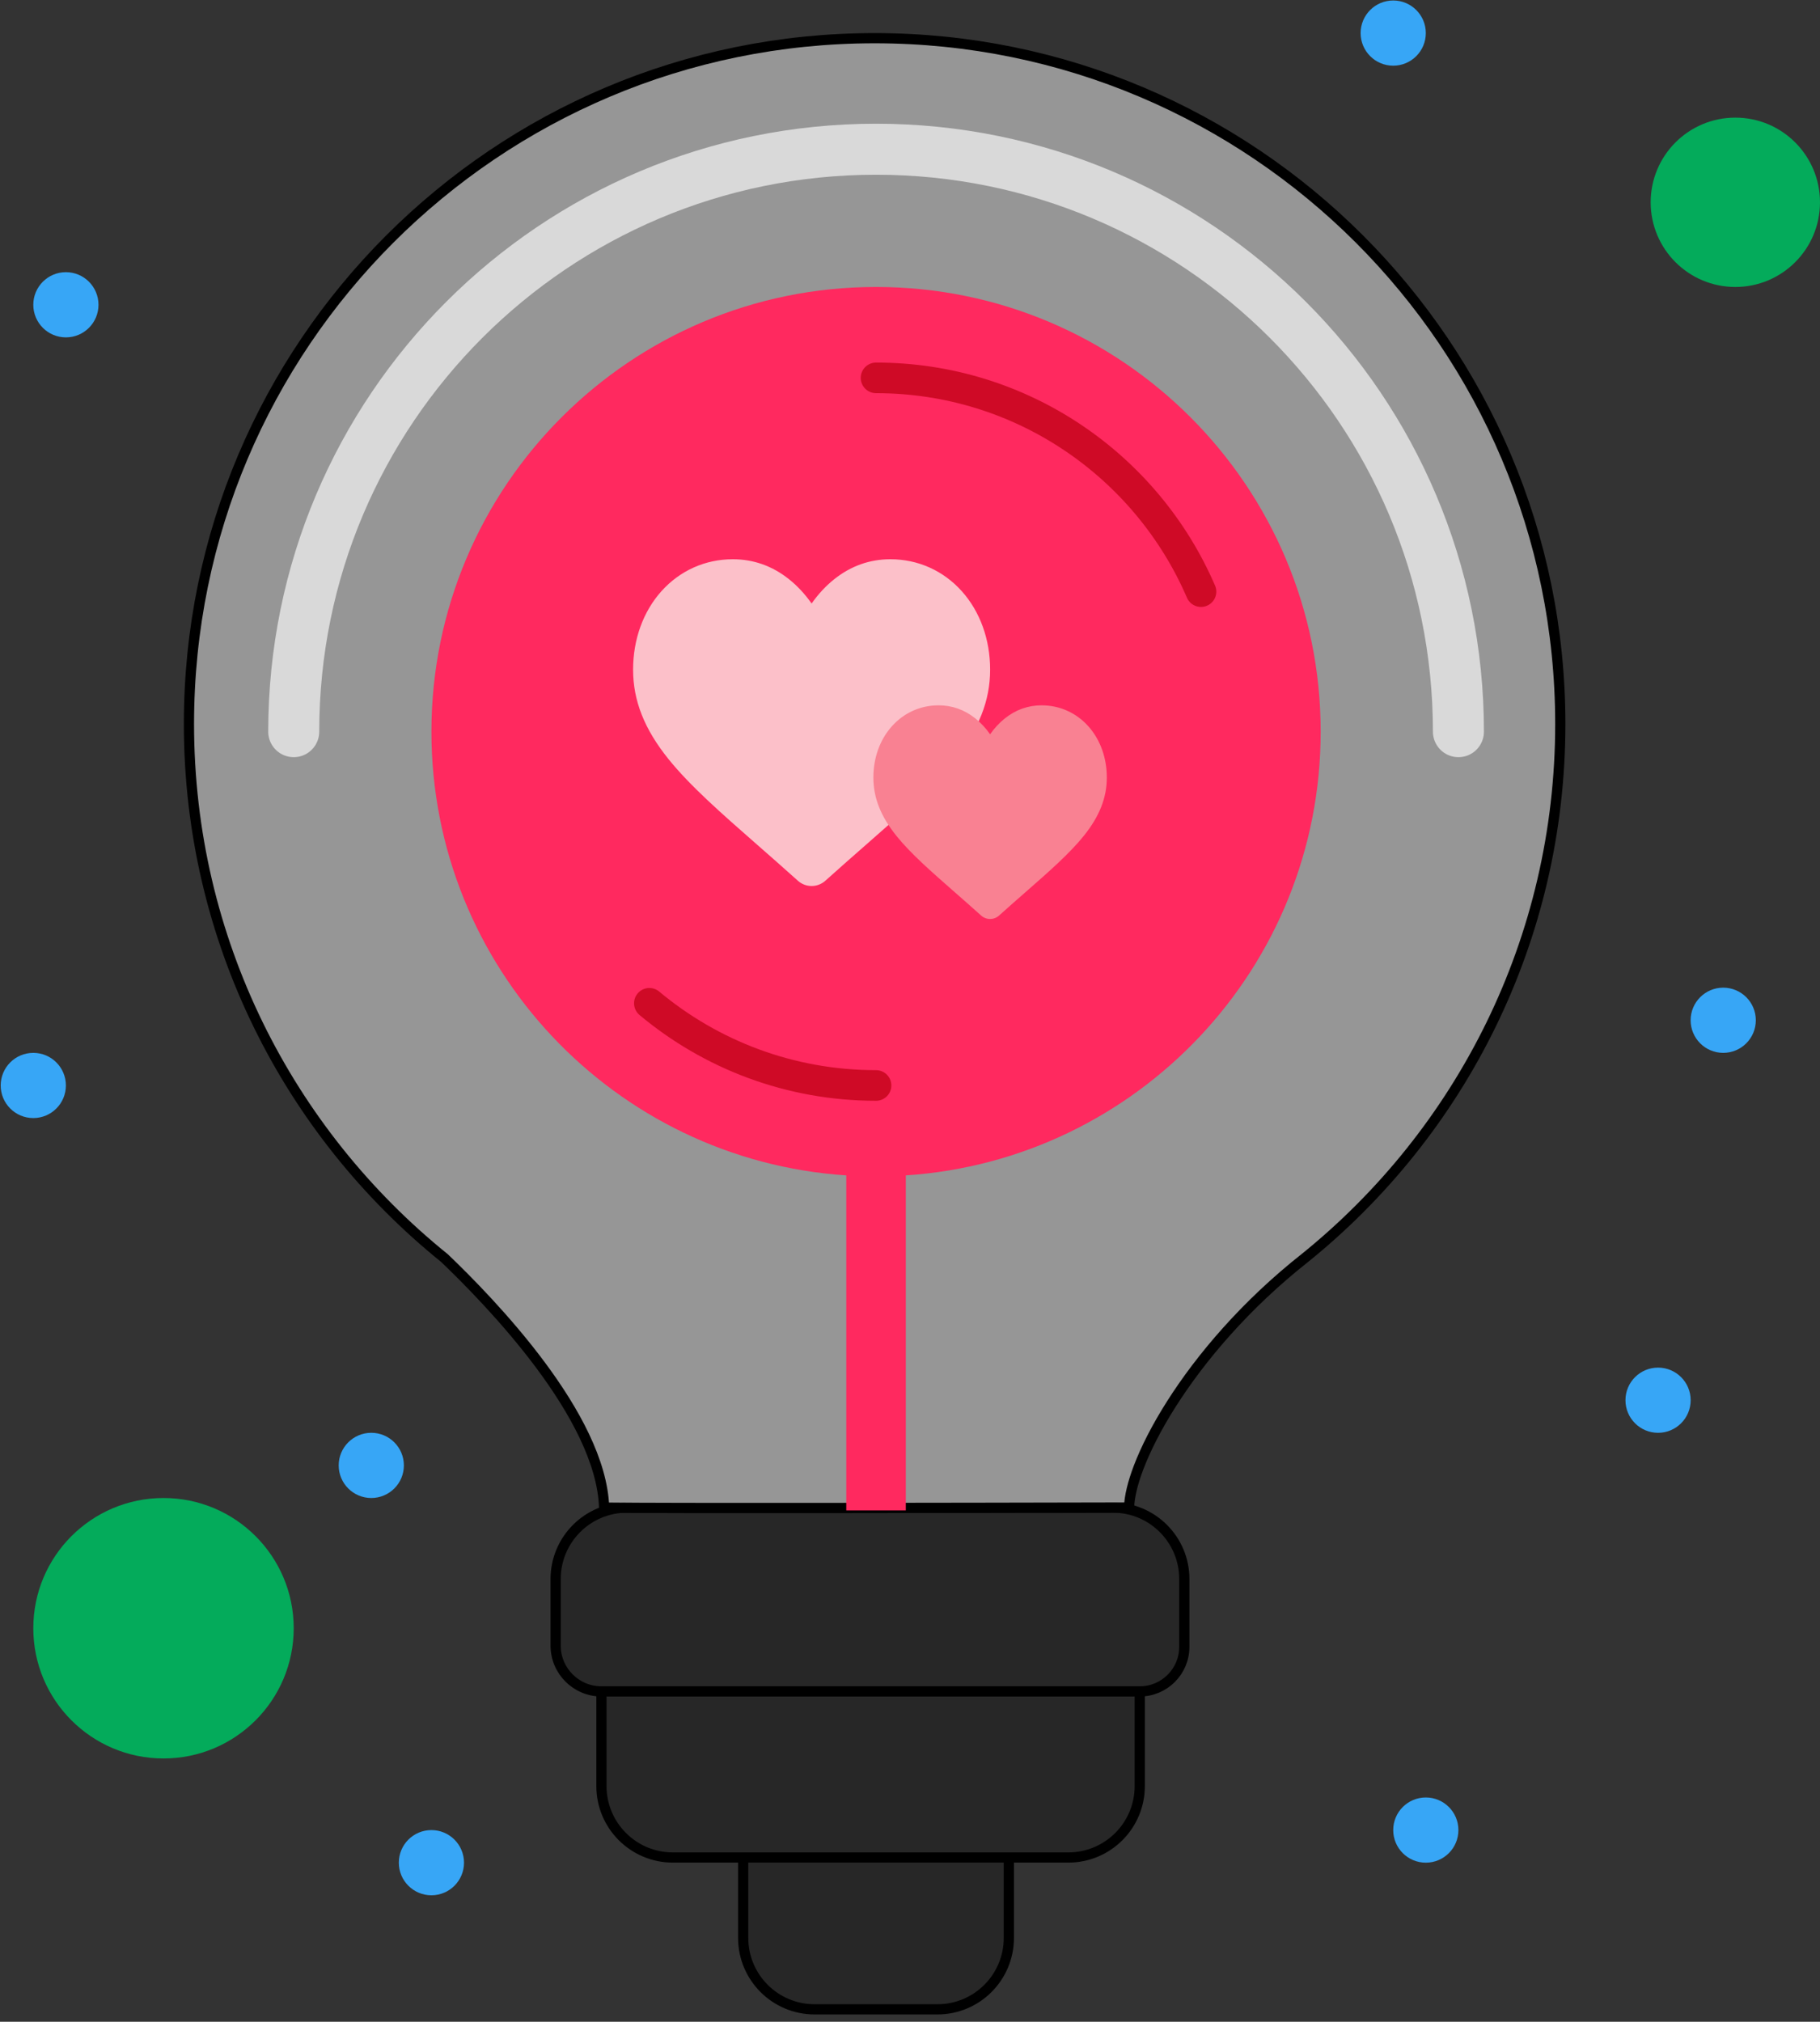 <svg width="244" height="271" viewBox="0 0 244 271" fill="none" xmlns="http://www.w3.org/2000/svg">
<rect x="0" y="0" width="244" height="271" fill="#333333" stroke="none"/>
<path d="M84.065 202.082H149.203C154.49 202.082 158.776 206.368 158.776 211.655V220.746C158.776 224.046 156.101 226.722 152.801 226.722V239.413C152.801 244.7 148.514 248.986 143.227 248.986H135.252V259.765C135.252 265.052 130.966 269.338 125.679 269.338H109.208C103.921 269.338 99.635 265.052 99.635 259.765V248.986H90.206C84.918 248.986 80.632 244.7 80.632 239.413V226.722C77.241 226.722 74.492 223.972 74.492 220.581V211.655C74.492 206.368 78.778 202.082 84.065 202.082Z" fill="#272727"/>
<path d="M80.632 226.722V226.722C77.241 226.722 74.492 223.972 74.492 220.581V211.655C74.492 206.368 78.778 202.082 84.065 202.082H149.203C154.49 202.082 158.776 206.368 158.776 211.655V220.746C158.776 224.046 156.101 226.722 152.801 226.722V226.722M80.632 226.722V239.413C80.632 244.7 84.918 248.986 90.206 248.986H99.635M80.632 226.722H152.801M152.801 226.722V239.413C152.801 244.7 148.514 248.986 143.227 248.986H135.252M99.635 248.986V259.765C99.635 265.052 103.921 269.338 109.208 269.338H125.679C130.966 269.338 135.252 265.052 135.252 259.765V248.986M99.635 248.986H135.252" stroke="black" stroke-width="1.368"/>
<path d="M59.601 168.65L59.58 168.63L59.557 168.612C38.681 151.759 25.331 125.962 25.331 97.045C25.331 46.276 66.487 5.119 117.257 5.119C168.026 5.119 209.182 46.276 209.182 97.045C209.182 125.961 195.833 151.757 174.958 168.61C166.986 174.897 160.989 181.98 157.041 188.197C155.066 191.305 153.598 194.206 152.651 196.692C151.855 198.782 151.408 200.628 151.37 202.075C127.906 202.129 89.208 202.202 80.995 202.085C80.79 195.898 76.948 189.025 72.521 183.06C67.905 176.841 62.542 171.465 59.601 168.65Z" fill="#FAFAFA" fill-opacity="0.5" stroke="black" stroke-width="1.368"/>
<path fill-rule="evenodd" clip-rule="evenodd" d="M121.439 157.554C152.5 155.501 177.058 129.656 177.058 98.076C177.058 65.154 150.37 38.466 117.449 38.466C84.528 38.466 57.84 65.154 57.84 98.076C57.84 129.656 82.397 155.5 113.457 157.553V202.463H121.439V157.554Z" fill="#FF295F"/>
<g clip-path="url(#clip0)">
<path d="M128.945 79.248C126.467 76.484 123.067 74.962 119.371 74.962C116.608 74.962 114.077 75.86 111.85 77.632C110.726 78.526 109.707 79.62 108.809 80.897C107.911 79.621 106.893 78.526 105.768 77.632C103.541 75.86 101.01 74.962 98.247 74.962C94.551 74.962 91.151 76.484 88.673 79.248C86.225 81.98 84.876 85.712 84.876 89.758C84.876 93.921 86.385 97.733 89.623 101.753C92.521 105.349 96.685 108.999 101.507 113.226C103.154 114.669 105.021 116.306 106.959 118.049C107.471 118.51 108.128 118.764 108.809 118.764C109.49 118.764 110.147 118.51 110.659 118.049C112.597 116.306 114.464 114.669 116.112 113.225C120.933 108.999 125.098 105.349 127.995 101.753C131.234 97.733 132.742 93.921 132.742 89.757C132.742 85.712 131.393 81.98 128.945 79.248Z" fill="#FCC0C9"/>
</g>
<g clip-path="url(#clip1)">
<path d="M145.904 97.347C144.284 95.539 142.061 94.544 139.644 94.544C137.838 94.544 136.183 95.131 134.727 96.29C133.992 96.875 133.326 97.59 132.739 98.425C132.152 97.59 131.486 96.875 130.75 96.29C129.294 95.131 127.64 94.544 125.833 94.544C123.416 94.544 121.193 95.539 119.573 97.347C117.972 99.133 117.09 101.573 117.09 104.218C117.09 106.941 118.077 109.433 120.194 112.061C122.089 114.412 124.812 116.799 127.965 119.563C129.041 120.507 130.262 121.576 131.529 122.716C131.864 123.018 132.293 123.184 132.739 123.184C133.184 123.184 133.614 123.018 133.948 122.716C135.215 121.577 136.436 120.506 137.514 119.562C140.666 116.799 143.389 114.412 145.283 112.061C147.401 109.433 148.387 106.941 148.387 104.218C148.387 101.573 147.505 99.133 145.904 97.347Z" fill="#F98192"/>
</g>
<path d="M117.448 145.5C105.884 145.5 95.287 141.361 87.057 134.484M117.448 50.651C136.972 50.651 153.741 62.45 161.013 79.305" stroke="#CF0A26" stroke-width="4.103" stroke-linecap="round"/>
<path d="M195.525 98.075C195.525 54.956 160.571 20.002 117.452 20.002C74.333 20.002 39.379 54.956 39.379 98.075" stroke="#D9D9D9" stroke-width="6.838" stroke-linecap="round"/>
<circle cx="232.649" cy="27.117" r="11.35" fill="#04AB5B"/>
<circle cx="21.921" cy="218.254" r="17.456" fill="#04AB5B"/>
<circle cx="4.464" cy="145.499" r="4.37" fill="#37A6F6"/>
<circle cx="49.777" cy="196.427" r="4.37" fill="#37A6F6"/>
<circle cx="57.838" cy="249.68" r="4.37" fill="#37A6F6"/>
<circle cx="191.153" cy="245.309" r="4.37" fill="#37A6F6"/>
<circle cx="222.29" cy="187.689" r="4.37" fill="#37A6F6"/>
<circle cx="231.026" cy="136.759" r="4.37" fill="#37A6F6"/>
<circle cx="186.783" cy="4.435" r="4.37" fill="#37A6F6"/>
<circle cx="8.834" cy="40.853" r="4.37" fill="#37A6F6"/>
<defs>
<clipPath id="clip0">
<rect width="47.866" height="49.234" fill="white" transform="translate(84.876 72.269)"/>
</clipPath>
<clipPath id="clip1">
<rect width="31.297" height="32.191" fill="white" transform="translate(117.091 92.783)"/>
</clipPath>
</defs>
</svg>
